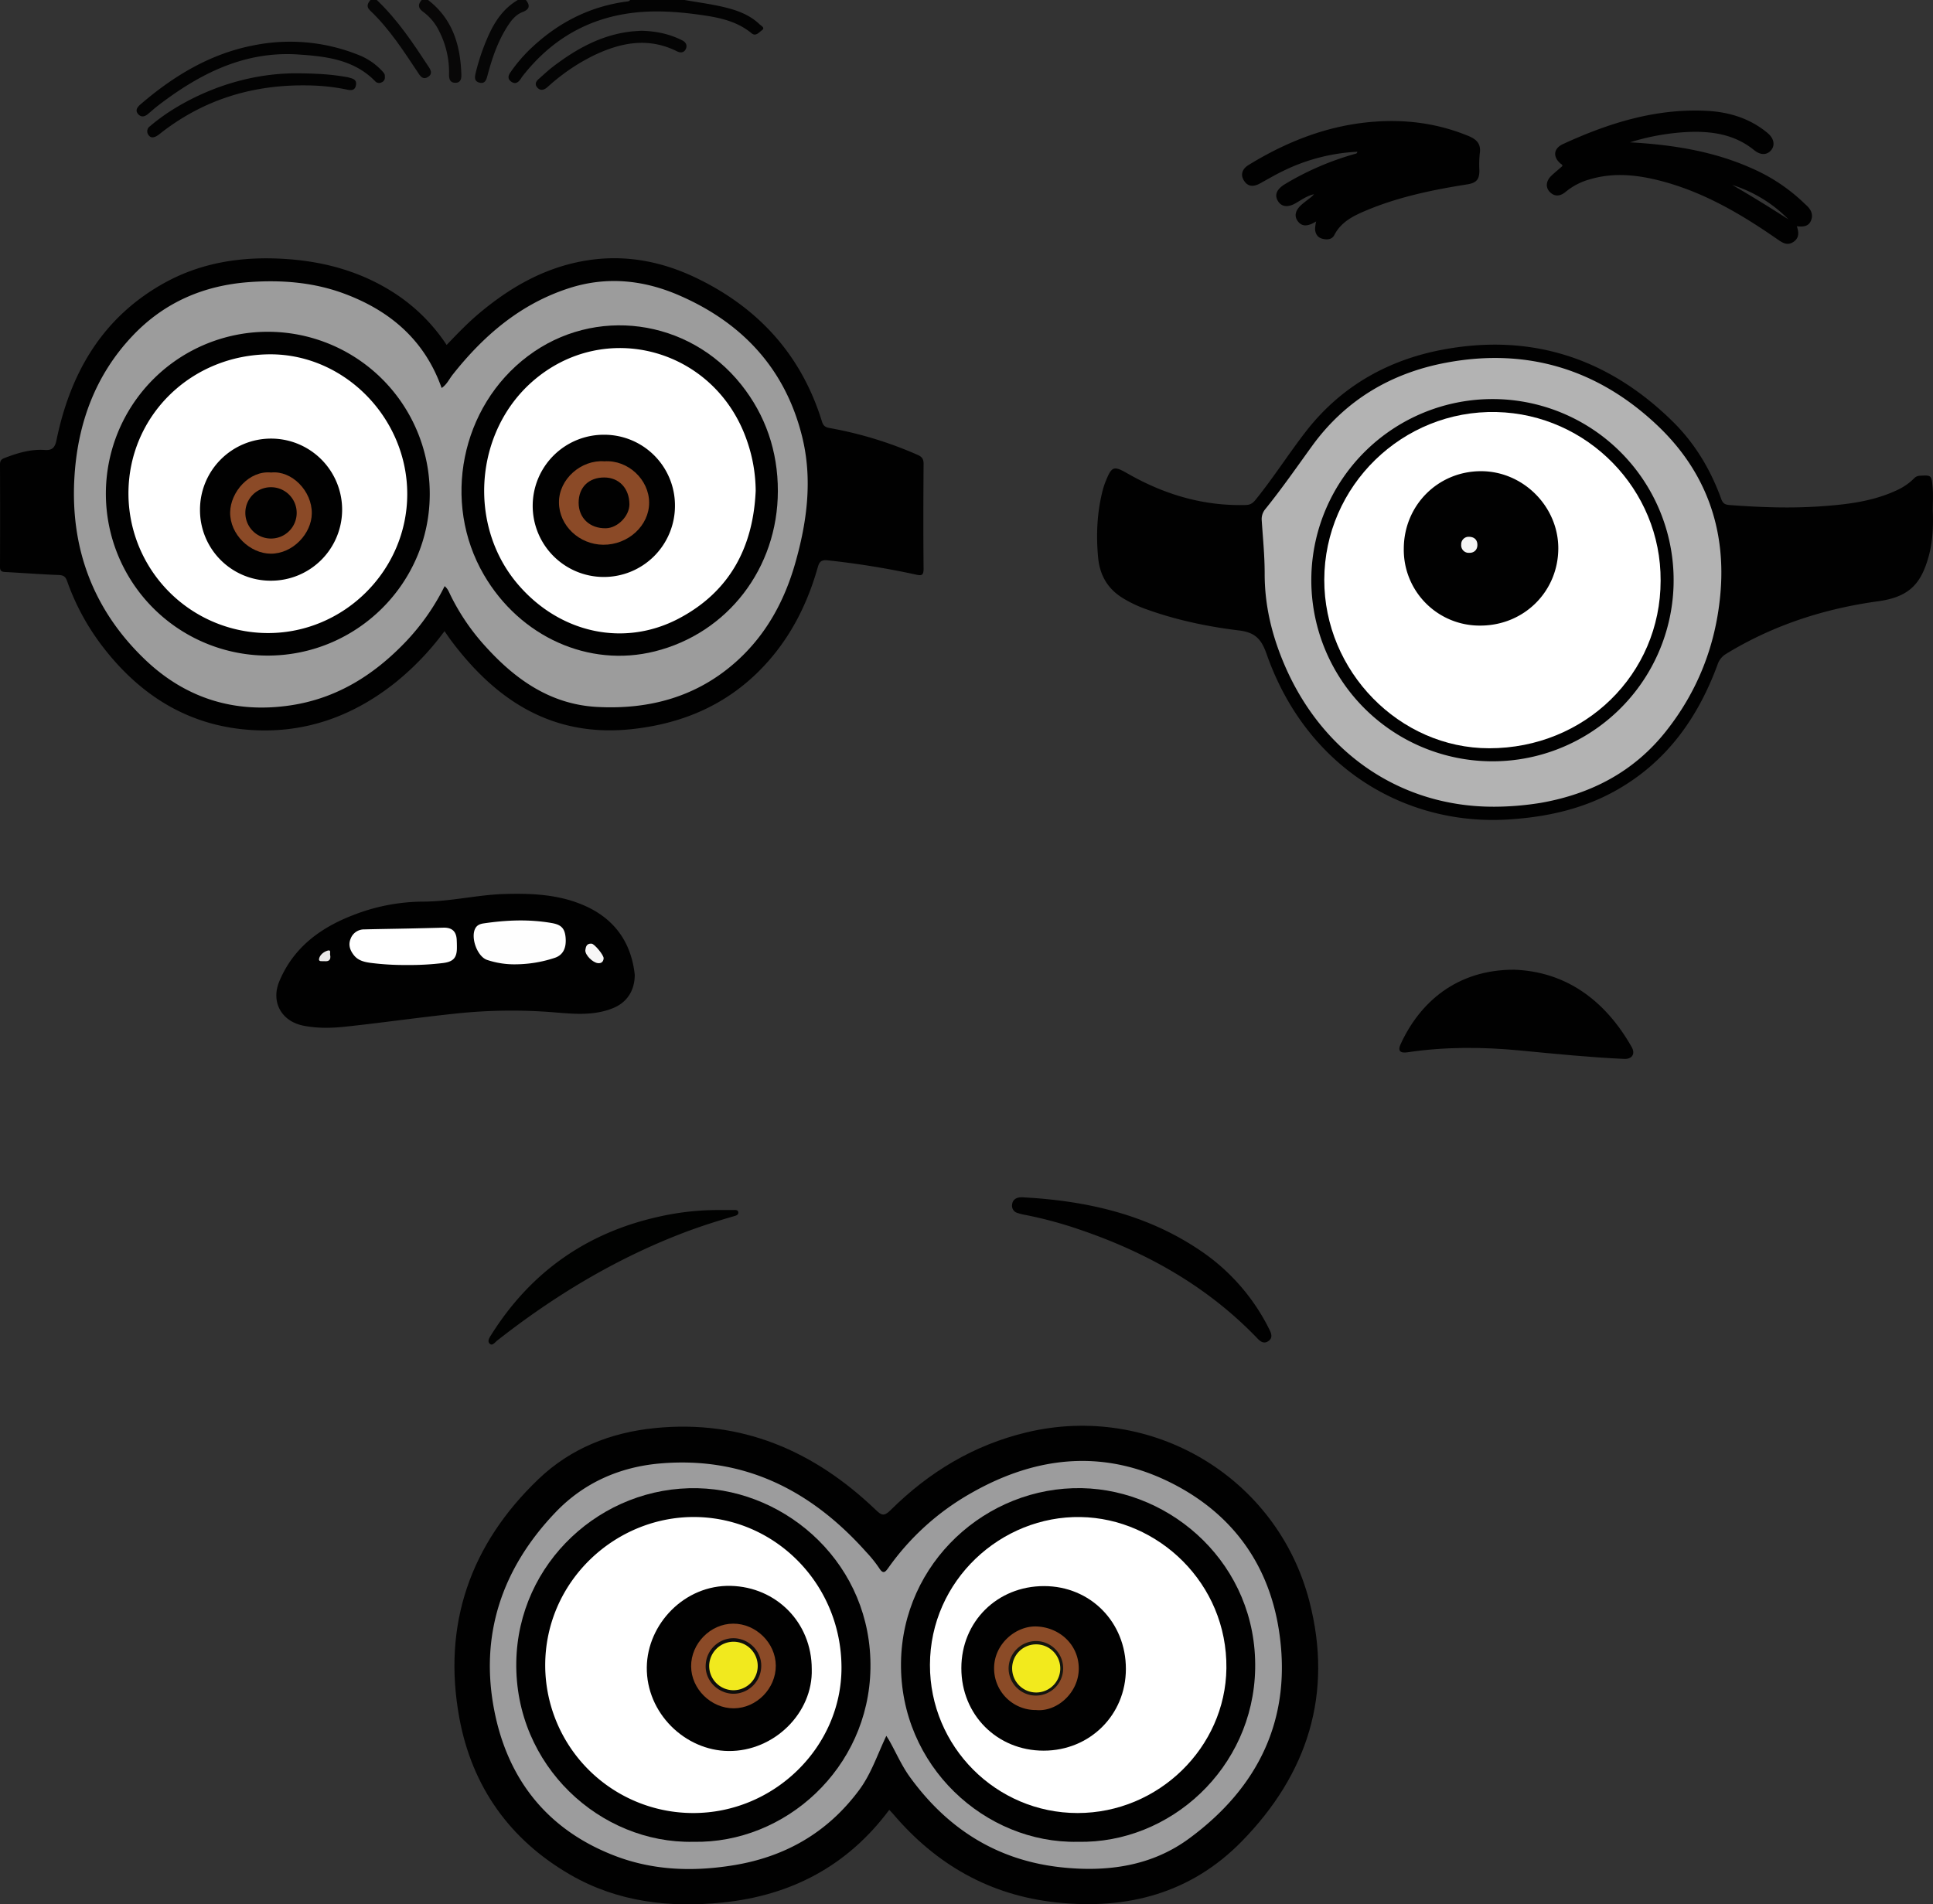 <svg id="Layer_1" data-name="Layer 1" xmlns="http://www.w3.org/2000/svg" viewBox="0 0 1204.66 1187.05"><rect x="0" y="0" width="1204.66" height="1187.05" fill="#333333" stroke="none"/><defs><style>.cls-1{fill:#030303;}.cls-2{fill:#060606;}.cls-3{fill:#080707;}.cls-4{fill:#010101;}.cls-5{fill:#010201;}.cls-6{fill:#040404;}.cls-7{fill:#9c9c9d;}.cls-8{fill:#9c9c9c;}.cls-9{fill:#b3b3b3;}.cls-10{fill:#fff;}.cls-11{fill:#fefefe;}.cls-12{fill:#f7f6f6;}.cls-13{fill:#e9e8e8;}.cls-14{fill:#8b4b27;}.cls-15{fill:#8b4a27;}.cls-16{fill:#f5f5f5;}.cls-17{fill:#14150f;}.cls-18{fill:#0e0d0c;}.cls-19{fill:#f2ea1d;}.cls-20{fill:#f1e91e;}</style></defs><title>2</title><path class="cls-1" d="M549,193.14c7.76,1.36,15.6,2.4,23.28,4.14,8.59,1.95,17,4.76,23.52,11.08.88.85,3.66,2.07,1.32,3.71-1.72,1.21-3.76,4-6.39,1.79-8.68-7.19-19.18-9.59-29.84-11.16-16.46-2.43-33-3.62-49.57-.77C484.89,206.48,464,220,447.68,241.07c-.3.39-.52.85-.81,1.25-1.47,2.11-3.23,3.55-5.81,1.78s-2-3.89-.49-6A95.27,95.27,0,0,1,455.4,221.3c16.4-14.87,35.42-24.25,57.47-27.2.81-.11,1.68-.09,2.15-1Z" transform="translate(-122.36 -193.14)"/><path class="cls-2" d="M450.08,193.14c2.82,3.44,2.31,5.83-2,7.49-4.56,1.76-7.36,5.55-9.85,9.52-5.77,9.22-9.23,19.39-12,29.82-.74,2.84-1.52,5.55-5,4.7s-3.08-3.47-2.34-6.42a133.79,133.79,0,0,1,8.51-24.32c4-8.5,9.34-15.93,17.66-20.79Z" transform="translate(-122.36 -193.14)"/><path class="cls-2" d="M357.17,193.14c13,12.3,22.77,27.08,32.5,41.91,1.41,2.15,2.15,4.28-.47,6-2.83,1.86-4.47.21-6-2.13-9.19-13.78-18.11-27.78-30.25-39.29-2.43-2.31-1.51-4.39.26-6.49Z" transform="translate(-122.36 -193.14)"/><path class="cls-3" d="M389.14,193.14c15.25,11.72,20.15,28.06,20.74,46.35.09,2.76-.41,5.24-3.74,5.26s-4-2.48-3.93-5.21a56.33,56.33,0,0,0-6.09-26.83,32.55,32.55,0,0,0-10-12.16c-3.13-2.23-3.52-4.57-.93-7.41Z" transform="translate(-122.36 -193.14)"/><path class="cls-4" d="M676.55,1321.28c-26,34.9-61,53.37-103.77,57.76-33.24,3.41-65.46-.29-94.89-17.24-38-21.9-61.49-55.21-69.3-98-10.6-58,6.84-108,49.34-148.67,20-19.16,45-29.05,72.51-31.81,54-5.43,99.11,14.07,137.58,50.87,3.58,3.42,5.14,4.47,9.37.26,23.87-23.69,51.73-40.57,84.8-48.48,77.7-18.6,156.12,27.72,176.2,105.36,14.93,57.7-1.12,107.69-42.22,149.66-31.64,32.32-71.31,42.72-115.41,38-41.48-4.39-75.09-23.63-101.9-55.26C678.12,1322.92,677.31,1322.1,676.55,1321.28Z" transform="translate(-122.36 -193.14)"/><path class="cls-4" d="M399.38,586.56a172.83,172.83,0,0,1-30.12,31.64c-26.25,21.09-56.17,32.08-89.91,30-38.47-2.31-68.62-20.78-92.08-50.8a147.81,147.81,0,0,1-23.12-42.12c-1-2.82-2.34-3.61-5.3-3.72-11.12-.42-22.22-1.29-33.34-1.87-2.24-.12-3.16-.75-3.15-3.2q.14-32,0-63.93c0-2.24.86-3.18,2.83-3.93,8.1-3.11,16.31-5.63,25.14-5,4.33.33,6.25-1.37,7.18-5.87,8.54-41.68,28.17-76.08,66.22-97.66,23.5-13.32,49.14-17.24,75.89-15.58,24.62,1.52,47.67,7.81,68.52,21.3a111.63,111.63,0,0,1,32.56,32.34c6.51-6.78,12.91-13.5,20-19.48,19.47-16.4,40.89-28.73,66.41-33.05,24.13-4.08,47.08.21,68.75,10.56,38.88,18.58,65.87,48,78.73,89.64.84,2.72,2.09,3.61,4.71,4.1a241,241,0,0,1,55,16.78c2.6,1.17,3.66,2.52,3.64,5.52-.15,21.81-.21,43.62,0,65.42,0,4.2-1.22,4.43-4.73,3.66a523.16,523.16,0,0,0-55-8.9c-4.63-.5-5.4,1.46-6.38,4.92-7.05,24.67-18.77,46.77-37.21,64.87-21.7,21.3-48.19,32.11-78.19,35.4-49.42,5.41-84.78-17.55-113-55.29C402.17,590.66,401,588.85,399.38,586.56Z" transform="translate(-122.36 -193.14)"/><path class="cls-4" d="M1326.88,511.39c.4,9.63,0,19.23-2.57,28.61-4.7,16.76-11.77,25.22-31.49,27.93-33.58,4.61-65.49,14.91-94.66,32.74a12.08,12.08,0,0,0-5.38,6.67c-12.12,32.92-31.39,60.24-62.41,78-21.15,12.12-44.23,17.17-68.41,18.63-63.25,3.84-125.12-31.72-150.19-103-3.15-9-6.77-13.57-17.12-14.83-19.85-2.41-39.56-6.55-58.5-13.45a76.52,76.52,0,0,1-14.3-6.89c-9.46-5.89-14.18-14.45-15.17-25.45-1.26-14.18-.63-28.18,3-42a45.5,45.5,0,0,1,1.55-4.71c4-10,5.09-10.36,14-5.26,22.77,13,47.05,20.27,73.5,19.55,2.89-.08,4.45-1.2,6.12-3.27,11.1-13.7,20.55-28.63,31.32-42.52,21.52-27.76,50.54-44.41,84.73-50.94,55.44-10.58,103.39,5,143.59,44.37,14,13.68,23.85,30.13,30.51,48.46,1,2.78,2.17,3.68,5.16,3.91,18.75,1.42,37.5,2.13,56.28.85,16.4-1.13,32.7-2.92,47.89-10a36.7,36.7,0,0,0,10.66-7.22,5.23,5.23,0,0,1,3.76-1.88c7.08-.37,7.33-.48,8,6.67C1327.24,501.4,1326.88,506.41,1326.88,511.39Z" transform="translate(-122.36 -193.14)"/><path class="cls-4" d="M517.94,800.73c0,10.16-5.1,17.43-13.67,20.87-11.84,4.75-24.14,3.6-36.37,2.58a328.28,328.28,0,0,0-61.75.78c-22.95,2.41-45.81,5.72-68.75,8.16-8.56.91-17.27,1.07-25.86-.62-13.77-2.7-20.52-14.76-15.07-27.75,8.72-20.82,25.29-33.17,45.68-41.07a121,121,0,0,1,43.73-8.53c17.25,0,33.93-4.27,51-4.75s33.9.25,49.79,7.27C506,766.17,515.87,781.41,517.94,800.73Z" transform="translate(-122.36 -193.14)"/><path class="cls-4" d="M942.58,331.17c-5.38,3.35-8.92,3.22-11.42-.14s-1.5-7.09,2.82-10.71c1.28-1.07,2.59-2.09,3.91-3.11a20.51,20.51,0,0,0,3.4-3c-4.19.91-7.64,3.36-11.25,5.47-5,2.94-9,2.5-11.27-1.25s-.79-7.38,4.36-10.49a177.84,177.84,0,0,1,43.61-18.86c.62-.18,1.32-.12,1.5-1.35a118,118,0,0,0-46.27,12c-4.92,2.35-9.62,5.17-14.42,7.78-4.41,2.39-7.7,1.79-9.95-1.81s-1.23-7.19,2.89-9.72c24.18-14.83,49.94-24.91,78.57-27,20.23-1.48,39.63,1.18,58.41,8.9,5.1,2.1,8,4.92,7.1,10.82a66.42,66.42,0,0,0-.26,10.47c.09,5.84-1.82,8-7.59,8.9-21.28,3.36-42.34,7.71-62.32,16-8.09,3.38-16.11,7.08-20.51,15.62-1.49,2.9-4.66,3-7.54,2.23s-4.27-3.06-4.43-5.93A26.92,26.92,0,0,1,942.58,331.17Z" transform="translate(-122.36 -193.14)"/><path class="cls-4" d="M1248,321c-.61-.56-1.22-1.14-1.82-1.71a110.67,110.67,0,0,0-31.77-21.09c-23.78-10.69-49-14.81-76.2-16.34a144.59,144.59,0,0,1,35-6.39c15.2-.78,29.81,1.13,42.23,11.17,4,3.28,7.91,3.3,10.59.25s2-7.36-2-10.75c-11-9.2-24-13.2-38.07-13.91-31.78-1.6-61.17,7.64-89.59,20.74-5.75,2.66-6.35,7.65-1.79,11.87.58.53,1.47.76,1.49,1.8-2.23,2-4.54,3.85-6.73,5.89-3.45,3.23-3.93,7.18-1.32,10.06,2.8,3.1,6.42,3.24,10.14.08a40.23,40.23,0,0,1,14.86-7.71c14.65-4.39,29.19-2.93,43.66.76,27.07,6.91,50.7,20.8,73.37,36.56,2.93,2,5.81,4.09,9.52,1.94,4.07-2.37,4-6,2.58-10.06,3.78.44,7.21.26,8.8-3.42C1252.6,326.8,1250.91,323.61,1248,321Zm-46.24-12.61a84.72,84.72,0,0,1,35.18,21.49C1225.28,322.41,1213.64,315.17,1201.74,308.34Z" transform="translate(-122.36 -193.14)"/><path class="cls-4" d="M1066,797.59c31.71,1.15,56.41,18.52,73.25,48.23,2.43,4.28.17,7.61-4.71,7.38-21.71-1-43.31-3.19-64.94-5.26-23.33-2.25-46.73-2.35-70,1.12-4.67.69-6.27-.89-4.39-5C1007,818.29,1029.85,797.54,1066,797.59Z" transform="translate(-122.36 -193.14)"/><path class="cls-4" d="M760.63,939.52c39.26,2.2,76,10.61,108.72,32.43a127.5,127.5,0,0,1,44.25,50.22c1.27,2.58,1.93,5.15-.9,7-2.54,1.67-4.62.44-6.54-1.58-31.1-32.46-69-53.79-111.24-68.1a255.54,255.54,0,0,0-34.46-9.22,30.12,30.12,0,0,1-3.85-1,4.68,4.68,0,0,1-3.49-5.34c.29-2.65,2.09-4.07,4.66-4.42A18.13,18.13,0,0,1,760.63,939.52Z" transform="translate(-122.36 -193.14)"/><path class="cls-5" d="M570,947.39h9c1.33,0,3.13-.28,3.44,1.22.37,1.85-1.49,2.3-2.93,2.71-11.44,3.28-22.75,6.95-33.83,11.28-41.24,16.12-78.65,38.82-113.39,66.09-1.38,1.09-3,3.44-4.54,2.18-2-1.61-.37-3.91.8-5.77q37-58.78,104.92-73.67A167.49,167.49,0,0,1,570,947.39Z" transform="translate(-122.36 -193.14)"/><path class="cls-1" d="M362.17,240.87a3.19,3.19,0,0,1-2,3.6,3.28,3.28,0,0,1-4.09-.79c-13.14-13.4-30.36-15.38-47.64-16.56-33.65-2.31-61.5,11.89-87.26,31.59-2.25,1.71-4.35,3.6-6.51,5.42s-4.29,2.25-6.16.2c-2.07-2.28-.64-4.34,1.27-6,20.77-17.92,43.79-31.83,71.05-37a114.34,114.34,0,0,1,64.54,5.89,39.93,39.93,0,0,1,15.16,10.21C361.4,238.39,362.4,239.35,362.17,240.87Z" transform="translate(-122.36 -193.14)"/><path class="cls-1" d="M307.49,238.84c12.95.1,21.87.7,30.71,2.31a6.38,6.38,0,0,1,1,.14c2.45.82,5.63,1,5,4.85-.62,4-3.77,3.24-6.26,2.72a125.18,125.18,0,0,0-22.73-2.46c-34.13-.8-65.14,8.3-92.3,29.41a24.28,24.28,0,0,1-2.8,2.06c-1.87,1.08-3.88,1.49-5.25-.66a3.78,3.78,0,0,1,.86-5.31,123.5,123.5,0,0,1,16.17-11.6C256.37,245.57,283,238.72,307.49,238.84Z" transform="translate(-122.36 -193.14)"/><path class="cls-6" d="M522,212.31c9.42.23,17.75,2.05,25.56,6,2.28,1.17,3.23,3.1,2.22,5.34s-3.11,2.68-5.45,1.51c-18-9-35.31-5.53-52.4,2.76a123.14,123.14,0,0,0-26.34,17.7c-.88.75-1.71,1.57-2.62,2.28-2,1.55-4.06,1.75-5.77-.2s-.91-3.74.78-5.23c3.11-2.75,6.14-5.6,9.44-8.11,14.7-11.15,30.53-19.82,49.32-21.69C518.69,212.51,520.67,212.4,522,212.31Z" transform="translate(-122.36 -193.14)"/><path class="cls-7" d="M674.73,1275.15c-5.65,11.88-9.43,23.63-16.85,33.66-19.84,26.81-46.54,42-79.15,47.13-24.84,3.94-49.47,3.09-73.15-6-41.41-15.88-66.29-46.76-74.95-89.45-9.71-47.85,4.54-89.79,38.07-124.81,17.5-18.27,39.89-28.15,65-30.31,52.47-4.52,94.22,16.78,128.45,55.15a79.18,79.18,0,0,1,8.13,10.1c2.43,3.85,3.73,2.6,5.73-.22a159,159,0,0,1,51.42-46.48c42-24,85.3-27.82,128.63-4.46,35.67,19.24,57.18,50,63.35,90,8.41,54.53-12.45,97.73-56.13,129.79-23.38,17.16-50.9,20.89-79.35,17.87-40.11-4.26-71.11-24-94.53-56.32-5.08-7-8.51-15-12.73-22.52C676.22,1277.47,675.68,1276.68,674.73,1275.15Z" transform="translate(-122.36 -193.14)"/><path class="cls-8" d="M399.46,558.5a141.07,141.07,0,0,1-24.19,34.61C355.34,614,332,628.67,302.93,632.88c-34.82,5.06-65.32-4.66-90.54-28.94-31.73-30.55-46.09-68.56-43.7-112.37,1.84-33.73,12.74-64.33,36.47-89.3,19.66-20.68,44.17-31.21,72.44-33.28,20.41-1.49,40.55.12,59.81,7.38,28.39,10.69,49.7,29,60.18,58.62,3.24-2.14,4.71-5.57,6.9-8.34,19.34-24.45,42.27-44.1,72.46-53.86,23-7.44,45.7-5.28,67.59,4,39.81,16.95,67,45.71,77.62,88.14,6.71,26.71,3.22,53.43-4.3,79.61-6.68,23.26-17.93,43.95-36,60.39-24.8,22.54-54.68,30.63-87.39,28.87-28.65-1.54-50.48-16.72-69.13-37.25a136.34,136.34,0,0,1-22.2-32.37C402.2,562.32,401.53,560.2,399.46,558.5Z" transform="translate(-122.36 -193.14)"/><path class="cls-9" d="M1053.73,696c-58.24.23-107.44-33.26-131.1-89-7.69-18.09-12.18-36.71-12.12-56.49,0-11-1.1-21.9-1.82-32.84a9.72,9.72,0,0,1,2.28-7.26c10.24-12.67,19.51-26.05,29.06-39.24,20.73-28.63,49.35-45.6,83.84-52,50.2-9.36,94.34,4.16,131.22,39,30.33,28.65,43.36,64.79,39.31,106.38-3,31.23-14.16,59.63-33.76,84.36-20,25.29-46.72,39.18-78.13,44.69A184.85,184.85,0,0,1,1053.73,696Z" transform="translate(-122.36 -193.14)"/><path class="cls-10" d="M375.79,794.66a167,167,0,0,1-22.35-1.31c-4-.55-7.91-1.42-10.57-4.85-2.37-3-3.58-6.39-2-10.2a8.89,8.89,0,0,1,8.49-5.83c9.46-.24,18.93-.37,28.39-.57q10.47-.23,20.93-.51c5.35-.14,8.05,2.29,8.31,7.58.08,1.66.12,3.32.11,5,0,6.2-2.26,8.62-8.47,9.44A173,173,0,0,1,375.79,794.66Z" transform="translate(-122.36 -193.14)"/><path class="cls-11" d="M444,794.23a53.38,53.38,0,0,1-18.13-2.76c-6.25-2.18-10.53-14.44-7.09-20,1.18-1.87,3.05-2.47,5.07-2.76,14-2.06,28.07-2.67,42.15-.24,6,1,8.28,3.2,8.83,8.9.64,6.7-1.58,11.18-6.87,12.87A78.86,78.86,0,0,1,444,794.23Z" transform="translate(-122.36 -193.14)"/><path class="cls-12" d="M487.14,785.46c.31-2,.64-4.34,3.91-4.11,1.77.12,7.64,7.18,7.5,9.15s-1.3,3.28-3.59,3C491.79,793.17,487,788.52,487.14,785.46Z" transform="translate(-122.36 -193.14)"/><path class="cls-13" d="M328.1,788.29c.67,3.41-1,4.24-3.54,4-1.31-.15-3.79.59-3.35-1.54.53-2.53,3.05-4.41,5.41-5.08S327.79,787.56,328.1,788.29Z" transform="translate(-122.36 -193.14)"/><path class="cls-4" d="M794.09,1341.2c-57.81,1.18-111-47.28-110.22-111.61.77-62.3,53.2-110,112.78-108.83,56.2,1.15,109.14,47.78,107.94,112.62C903.44,1295.34,851.58,1342.43,794.09,1341.2Z" transform="translate(-122.36 -193.14)"/><path class="cls-4" d="M554.42,1341.2c-57.88,1.23-111.32-47.35-110.31-112,1-62,53.25-109.84,113.19-108.4,56,1.35,108.67,47.87,107.53,112.53C663.73,1295.3,611.85,1342.39,554.42,1341.2Z" transform="translate(-122.36 -193.14)"/><path class="cls-4" d="M289,601.79A100.92,100.92,0,1,1,390.18,501.25C390.11,556.76,344.65,601.87,289,601.79Z" transform="translate(-122.36 -193.14)"/><path class="cls-4" d="M607.13,499.28c-.09,48-31.23,88.57-76.78,99.91-41,10.21-83.8-9-106.37-47.64-26.44-45.29-14.48-105,27.36-136.45,41.57-31.28,100-23.49,132.88,17.71C599.41,451.84,607.18,474.37,607.13,499.28Z" transform="translate(-122.36 -193.14)"/><path class="cls-4" d="M1052.45,441.89A112.9,112.9,0,1,1,939.62,551.82,112.93,112.93,0,0,1,1052.45,441.89Z" transform="translate(-122.36 -193.14)"/><path class="cls-10" d="M793.91,1323.27c-50.78,0-92.11-41.46-92-92.38.12-52.72,44.42-93,93.91-92.12,48.3.81,91.46,41.3,90.84,94.28C886.08,1282.28,844.42,1323.27,793.91,1323.27Z" transform="translate(-122.36 -193.14)"/><path class="cls-10" d="M554.45,1323.27a92.22,92.22,0,0,1-92.31-92.07c0-52.78,44.28-93.3,94.11-92.44s90.55,42.26,90.53,94C646.75,1282.14,604.81,1323.27,554.45,1323.27Z" transform="translate(-122.36 -193.14)"/><path class="cls-10" d="M376.16,501.08c0,47.43-39.17,86.61-86.6,86.67a87.09,87.09,0,0,1-87.15-87.1C202.46,452.3,241.62,414,291,414,337.27,414.07,376.16,453.81,376.16,501.08Z" transform="translate(-122.36 -193.14)"/><path class="cls-10" d="M593.31,499.07c-1.54,35.11-16.11,62.78-47.75,79.53-34.56,18.3-75,9.1-101-21.9-30.67-36.62-26.34-94.07,9.46-125.63,45-39.63,114-20.72,133.82,36.67A96.55,96.55,0,0,1,593.31,499.07Z" transform="translate(-122.36 -193.14)"/><path class="cls-10" d="M1157.27,555.08c0,58.31-47.22,104.5-106.83,104.48-56,0-102.9-48-102.78-105.08.13-58.37,48.69-105.91,107.38-104.5C1111.68,451.34,1157.62,498.31,1157.27,555.08Z" transform="translate(-122.36 -193.14)"/><path class="cls-4" d="M772.76,1284.39c-29,0-51.29-22.35-51.28-51.42s22.4-51.17,51.54-51.16c28.86,0,51.05,22.47,51,51.67C824,1262.09,801.57,1284.39,772.76,1284.39Z" transform="translate(-122.36 -193.14)"/><path class="cls-4" d="M628.25,1233.55c.83,27.27-23.45,51.34-51.87,51.06-27.15-.26-51.27-23.68-50.93-52.21.32-27,23.61-51.45,52.34-50.73C606.15,1182.38,628.27,1204.53,628.25,1233.55Z" transform="translate(-122.36 -193.14)"/><path class="cls-4" d="M247,510.85a44.29,44.29,0,1,1,44.31,44.26A44,44,0,0,1,247,510.85Z" transform="translate(-122.36 -193.14)"/><path class="cls-4" d="M543,508.39a44.33,44.33,0,1,1-43.9-44.26A44.06,44.06,0,0,1,543,508.39Z" transform="translate(-122.36 -193.14)"/><path class="cls-4" d="M1044.87,583.09a47.25,47.25,0,0,1-47.66-47.81c0-27.12,21.34-48.52,48.29-48.43,26.14.08,48,22,48,48.09C1093.44,561.92,1072.07,583.1,1044.87,583.09Z" transform="translate(-122.36 -193.14)"/><path class="cls-14" d="M768.08,1259.07a25.94,25.94,0,0,1-26.19-26.16c.05-15.11,13.65-26.48,26.58-25.93,14.62.63,26.24,11.74,26.19,26.31C794.6,1248.36,781,1260.32,768.08,1259.07Z" transform="translate(-122.36 -193.14)"/><path class="cls-15" d="M605.84,1231.37c.09,14.27-12,26.54-26.15,26.62s-26.54-12-26.62-26.16,12-26.53,26.16-26.61S605.76,1217.18,605.84,1231.37Z" transform="translate(-122.36 -193.14)"/><path class="cls-15" d="M291.37,487.68c12.8-1.38,25.49,11.49,25.31,25.53-.15,12.55-11.84,25.12-25.58,25.06-12.79-.06-25.48-11.8-25.31-25.84C266,499.87,277.65,486.26,291.37,487.68Z" transform="translate(-122.36 -193.14)"/><path class="cls-15" d="M499,480.69c14.72-1,27.84,11.38,27.91,25.69s-13,26.46-28.67,26.32c-14.83-.14-27.43-11.84-27.53-26.3C470.6,491.61,484.76,479.6,499,480.69Z" transform="translate(-122.36 -193.14)"/><path class="cls-16" d="M1038,527.75c3.51.13,5.12,2.23,5.08,5.15s-2,4.94-5.18,4.85a4.7,4.7,0,0,1-4.9-5.16A4.63,4.63,0,0,1,1038,527.75Z" transform="translate(-122.36 -193.14)"/><path class="cls-17" d="M768.16,1216.06a17,17,0,1,1-17.23,16.9A17.19,17.19,0,0,1,768.16,1216.06Z" transform="translate(-122.36 -193.14)"/><path class="cls-18" d="M579.69,1214.29c9.67.22,17.51,8.4,17.07,17.8a17.4,17.4,0,0,1-17.54,16.83c-9.66-.22-17.51-8.4-17.07-17.8A17.4,17.4,0,0,1,579.69,1214.29Z" transform="translate(-122.36 -193.14)"/><path class="cls-4" d="M291.16,496.84a16,16,0,1,1-15.9,15.82A15.92,15.92,0,0,1,291.16,496.84Z" transform="translate(-122.36 -193.14)"/><path class="cls-4" d="M498.91,490.77c9.27,0,15.65,6.79,15.71,16.71,0,7.29-7.3,14.78-14.65,14.94-10,.21-17-6.36-17-15.93S489.25,490.76,498.91,490.77Z" transform="translate(-122.36 -193.14)"/><path class="cls-19" d="M768,1218.13a15,15,0,1,1-14.86,15.34A14.89,14.89,0,0,1,768,1218.13Z" transform="translate(-122.36 -193.14)"/><path class="cls-20" d="M579.52,1216.48a15.12,15.12,0,1,1-15.18,15.19A15.21,15.21,0,0,1,579.52,1216.48Z" transform="translate(-122.36 -193.14)"/></svg>